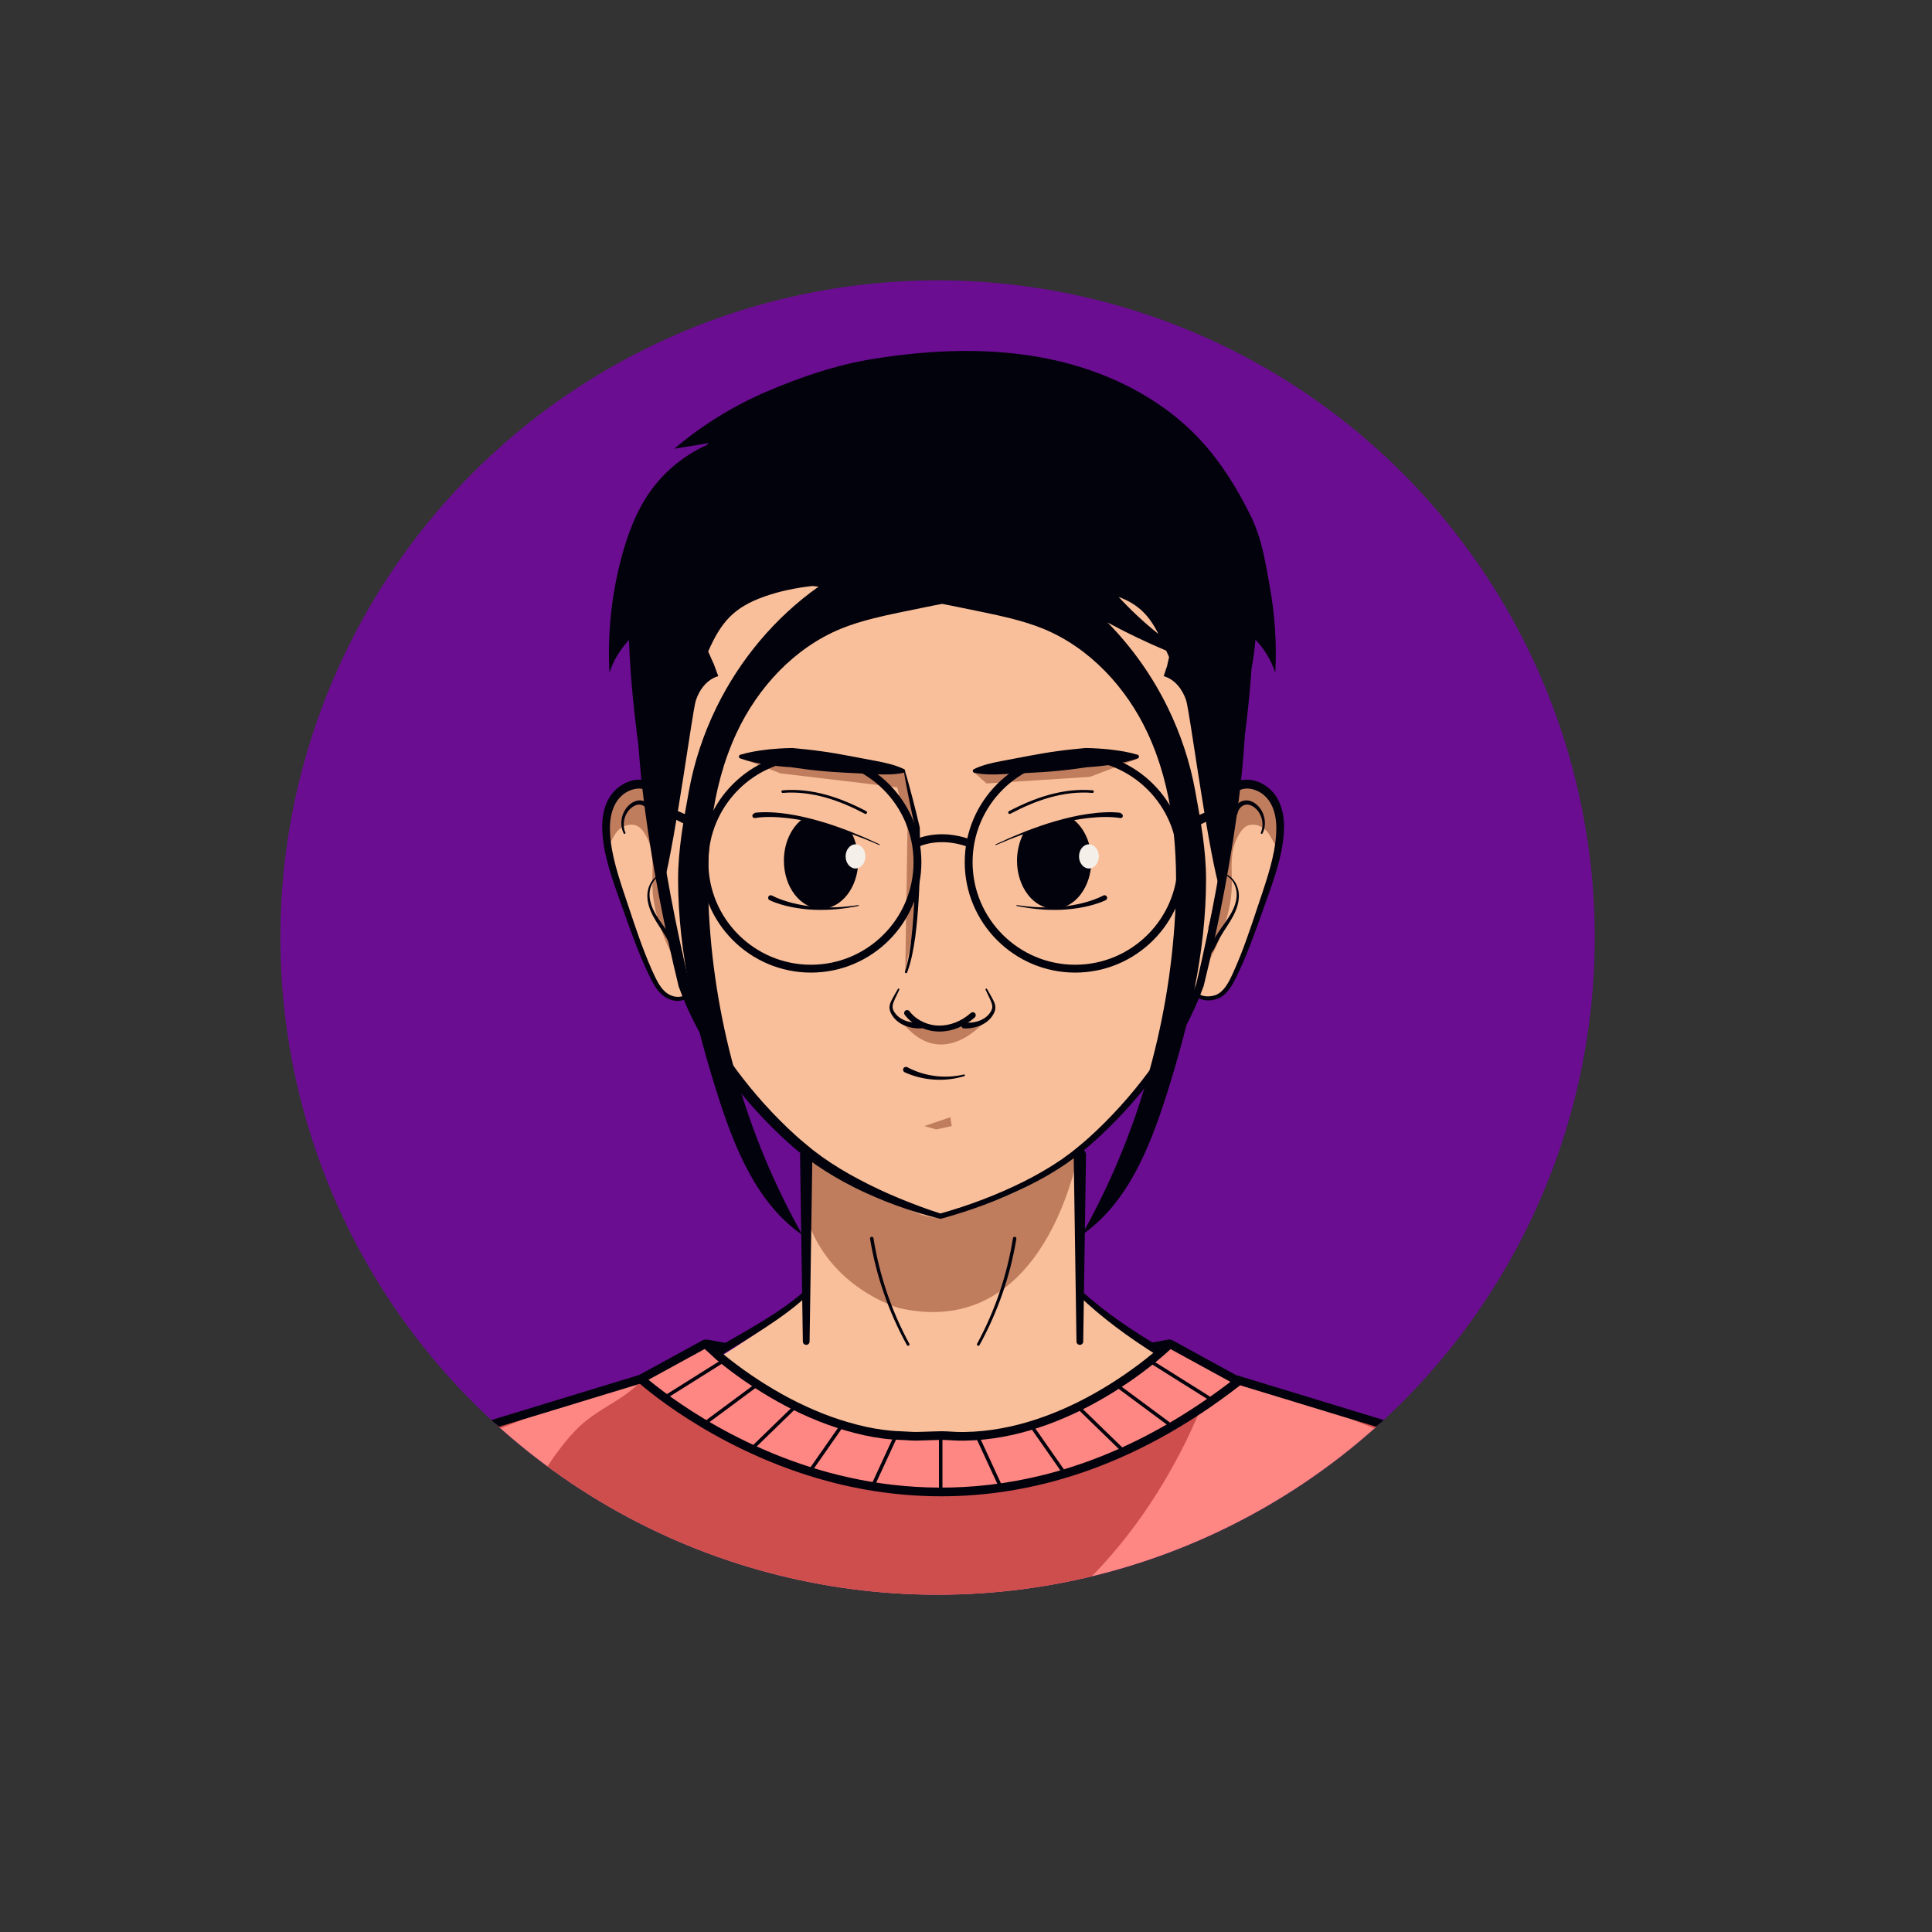 <svg xmlns="http://www.w3.org/2000/svg" xmlns:xlink="http://www.w3.org/1999/xlink" version="1.1" x="0px" y="0px" viewBox="0 0 300 300" style="enable-background:new 0 0 500 500;" xml:space="preserve">
<rect x="0" y="0" width="300" height="300" fill="#333333" stroke="none"/>
<g id="OBJECTS">
	<g>
		<defs>
			<circle id="SVGID_00000088832697433603741650000013676938491014534028_" cx="145.581" cy="145.581" r="102.044"/>
		</defs>
		<use xlink:href="#SVGID_00000088832697433603741650000013676938491014534028_" style="overflow:visible;fill:#6A0D91;"/>
		<clipPath id="SVGID_00000150796069283180172560000009534912603006885014_">
			<use xlink:href="#SVGID_00000088832697433603741650000013676938491014534028_" style="overflow:visible;"/>
		</clipPath>
		<g style="clip-path:url(#SVGID_00000150796069283180172560000009534912603006885014_);">
			<g>
				<g>
					<g>
						<path style="fill:#FE8783;" d="M240.784,248.563l-7.483-15.11c0,0-4.88-7.695-15.202-11.261c0,0-23.085-6.944-26.463-8.07        l-9.947-5.443c-0.478,0.467-0.984,0.907-1.491,1.341c-1.74,1.492-3.573,2.878-5.469,4.166        c-2.743,1.863-5.631,3.521-8.649,4.898c-3.487,1.591-7.159,2.808-10.943,3.449c-1.999,0.339-4.027,0.515-6.055,0.5        c-1.032-0.007-2.066-0.137-3.093-0.119c-1.304,0.022-2.606,0.11-3.91,0.119c-1.323,0.009-2.646-0.062-3.961-0.207        c-3.863-0.426-7.64-1.486-11.23-2.96c-3.176-1.304-6.216-2.932-9.104-4.788c-2.117-1.361-4.158-2.845-6.097-4.451        c-0.144-0.119-2.114-2.003-2.212-1.949c-0.001,0-9.947,5.443-9.947,5.443c-3.378,1.126-26.463,8.07-26.463,8.07        c-10.323,3.566-15.202,11.261-15.202,11.261l-7.483,15.11H240.784z"/>
					</g>
					<g>
						<path style="fill:#CE4E4D;" d="M165.433,248.563c14.347-12.109,20.869-29.578,20.869-29.578        c-47.198,32.108-86.641-4.604-86.641-4.604c-3.316,3.415-7.044,4.322-10.333,7.763c-1.144,1.197-2.242,2.574-3.27,4.021        c-1.347,1.895-2.576,3.911-3.639,5.803c-2.015,3.586-3.387,7.575-3.602,11.703c-0.085,1.628,0.035,3.28,0.348,4.892H165.433z"/>
					</g>
					<g>
						<path style="fill:#CE4E4D;" d="M54.427,239.387c3.342-1.543,6.794-3.168,9.184-5.968c1.098-1.287,1.931-2.778,2.975-4.109        c3.589-4.572,9.293-6.842,14.724-8.916c-5.982,1.602-11.496,2.973-16.936,5.934c-0.617,0.336-1.23,0.692-1.754,1.159        c-0.762,0.68-1.305,1.565-1.836,2.437C58.852,233.095,56.359,236.217,54.427,239.387z"/>
					</g>
					<g>
						<path style="fill:#CE4E4D;" d="M236.727,239.387c-3.342-1.543-6.794-3.168-9.184-5.968c-1.098-1.287-1.93-2.778-2.975-4.109        c-3.589-4.572-9.293-6.842-14.723-8.916c5.982,1.602,11.496,2.973,16.935,5.934c0.617,0.336,1.23,0.692,1.754,1.159        c0.762,0.68,1.305,1.565,1.836,2.437C232.302,233.095,234.795,236.217,236.727,239.387z"/>
					</g>
				</g>
				<g>
					<g>
						<g>
							<g>
								<path style="fill:#F9BF9A;" d="M195.124,121.951c-0.43-0.14-0.874-0.211-1.321-0.211c-0.274,0-0.544,0.027-0.804,0.081          l-0.574,0.119l0.062-0.583c0.529-4.946,0.752-9.066,0.703-12.967c-0.05-2.978-0.254-5.386-0.641-7.575          c-0.444-2.405-1.082-4.939-2.727-7.164c-0.366-0.434-0.692-0.8-1.055-1.187c-0.327-0.359-0.682-0.731-1.088-1.139          c-0.554-0.578-1.139-1.135-1.706-1.673c-0.186-0.176-0.371-0.353-0.556-0.53c-1.778-1.621-3.299-2.916-4.778-4.07          c-1.432-1.143-2.995-2.288-5.074-3.718l-2.633-1.727L170.234,78c-4.192-2.382-7.782-4.128-11.29-5.489          c-1.543-0.668-3.154-1.213-4.712-1.74c-0.404-0.137-0.809-0.273-1.212-0.412c-0.707-0.262-1.446-0.463-2.16-0.658          c-0.283-0.077-0.566-0.154-0.848-0.235l-3.043-0.842c-0.023-0.006-0.052-0.01-0.076-0.01l-0.028,0l-0.783-0.002l-0.024,0          c-0.027,0-0.054,0.004-0.081,0.011l-3.368,0.915l-1.673,0.455l-1.645,0.547l-3.295,1.111l-3.231,1.291          c-4.638,1.961-8.681,4.027-12.353,6.313c-4.003,2.477-7.774,5.235-11.211,8.195c-2.094,1.85-3.645,3.335-5.025,4.813          c-0.069,0.075-0.141,0.153-0.214,0.23c-0.126,0.134-0.251,0.267-0.373,0.408c-0.059,0.067-0.115,0.131-0.172,0.195          c-0.141,0.159-0.274,0.309-0.42,0.489c-0.403,0.546-0.722,1.051-0.964,1.531c-0.506,0.969-0.921,2.057-1.271,3.329          c-0.55,2.04-0.889,4.238-1.067,6.916c-0.142,2.117-0.173,4.392-0.097,6.953c0.089,2.848,0.294,5.783,0.625,8.971          l0.053,0.507l-0.508-0.036c-0.1-0.007-0.201-0.011-0.301-0.011c-0.442,0-0.872,0.067-1.278,0.2          c-0.867,0.273-1.664,0.778-2.309,1.462c-1.116,1.198-1.704,2.881-1.746,5.001c-0.03,1.917,0.34,3.73,0.707,5.251          c0.402,1.62,0.918,3.185,1.57,5.035c0.275,0.766,0.548,1.537,0.821,2.308c0.884,2.497,1.798,5.08,2.834,7.575          c0.363,0.872,0.709,1.661,1.059,2.41l0.123,0.26c0.327,0.689,0.665,1.402,1.103,2.058c0.561,0.837,1.199,1.405,1.895,1.69          c0.397,0.163,0.797,0.246,1.193,0.246l0.051-0.001c0.247-0.005,0.499-0.055,0.749-0.147l0.386-0.143l0.157,0.38          c1.428,3.451,3.365,6.948,5.758,10.394c1.568,2.176,2.943,3.927,4.323,5.505c1.582,1.811,3.212,3.512,4.843,5.056          c1.031,0.975,1.839,1.691,2.618,2.324l0.426,0.347l0.224,0.182l-0.085,0.276c-0.02,0.064-0.029,0.116-0.028,0.165          l0.321,21.446l0.003,0.198l-0.149,0.13c-0.985,0.86-2.075,1.727-3.536,2.81c-1.247,0.921-2.603,1.878-4.147,2.925          c-1.741,1.175-3.495,2.316-5.22,3.396l0.001,0.001l-0.047,0.029c0.074,0.063,0.148,0.126,0.222,0.189l0.22,0.188l0.02,0.017          l0.017,0.019c8.775,9.501,27.83,12.276,28.049,12.299c1.059,0.07,4.903-0.26,5.975-0.26          c14.487,0,25.271-6.495,30.409-10.366l0.114-0.086l0.142,0l0.298-0.001c0.087-0.128,0.178-0.238,0.278-0.336          c0.622-0.607,1.34-1.203,2.262-1.875c0.057-0.042,0.117-0.08,0.179-0.116c-1.536-1.022-3.134-2.139-4.863-3.399          c-1.383-1.015-2.626-1.963-3.799-2.899c-1.345-1.075-2.419-1.989-3.38-2.876l-0.14-0.13l0.003-0.191l0.316-21.113          c-0.002-0.165-0.067-0.302-0.183-0.404l-0.385-0.336l0.399-0.319c0.989-0.792,1.929-1.65,2.636-2.31          c1.643-1.543,3.286-3.243,4.881-5.052c1.466-1.679,2.932-3.535,4.357-5.516c2.432-3.469,4.401-7.012,5.851-10.528          l0.174-0.421l0.409,0.2c0.286,0.14,0.607,0.226,0.953,0.257c0.11,0.011,0.218,0.016,0.326,0.016          c0.304,0,0.626-0.042,0.958-0.125c0.443-0.12,0.834-0.316,1.125-0.566c0.317-0.26,0.614-0.581,0.889-0.961          c0.507-0.703,0.879-1.487,1.239-2.245l0.031-0.066c0.362-0.768,0.714-1.561,1.076-2.422c1.067-2.549,2.002-5.19,2.907-7.745          c0.26-0.736,0.521-1.471,0.784-2.205c0.658-1.863,1.18-3.439,1.592-5.068c0.227-0.897,0.406-1.776,0.531-2.611          c0.15-0.98,0.216-1.853,0.203-2.669c-0.03-2.136-0.61-3.835-1.723-5.052C196.786,122.737,195.985,122.225,195.124,121.951z"/>
							</g>
						</g>
					</g>
					<g>
						<path style="fill:#BF7D5D;" d="M167.522,178.647c0,0-4.872,29.757-27.952,24.458c0,0-10.841-3.027-14.338-14.1        c-0.171-2.176-0.095-4.76-0.267-6.937c-0.045-0.567,0.559-2.136,1.013-2.523c0.521-0.445,1.716,1.267,2.06,1.59        c0.793,0.743,1.649,1.419,2.556,2.018c0.943,0.622,1.942,1.161,2.981,1.605c1.64,0.701,3.372,1.168,5.021,1.849        c2.561,1.059,5.423,3.102,8.331,2.253c1.072-0.313,2.144-0.628,3.21-0.96c2.131-0.661,4.247-1.38,6.308-2.239        C160.566,183.944,164.177,181.564,167.522,178.647z"/>
					</g>
					<g>
						<polygon style="fill:#BF7D5D;" points="114.907,117.673 121.205,120.092 139.316,122.25 140.912,128.725 140.568,150.872         142.257,141.926 142.413,128.256 140.411,119.663 135.302,118.924 119.891,116.808       "/>
					</g>
					<g>
						<polygon style="fill:#BF7D5D;" points="151.177,119.878 153.195,121.661 169.246,120.63 176.655,117.814 171.728,117.204         153.245,118.824       "/>
					</g>
					<g>
						<path style="fill:#BF7D5D;" d="M196.404,128.763c-0.783-0.65-1.939-0.961-2.835-0.479c-0.482,0.259-0.831,0.708-1.116,1.175        c-0.422,0.689-0.736,1.445-0.927,2.23c-0.475,1.945-0.19,3.983-0.251,5.984c-0.154,5.052-2.499,9.749-4.89,14.202        c2.136-7.706,3.551-15.611,4.218-23.58c0.16-1.908,0.29-3.872,1.111-5.601c0.091-0.192,0.197-0.388,0.373-0.509        c0.195-0.133,0.443-0.153,0.679-0.168c0.54-0.034,1.084-0.068,1.619,0.016c1.817,0.286,3.186,1.92,3.718,3.681        c0.532,1.761,0.389,3.645,0.242,5.48c-0.008,0.104-0.036,0.186-0.109,0.259C197.611,130.779,197.285,129.494,196.404,128.763z        "/>
					</g>
					<g>
						<path style="fill:#BF7D5D;" d="M96.174,128.763c0.783-0.65,1.939-0.961,2.835-0.479c0.482,0.259,0.831,0.708,1.116,1.175        c0.422,0.689,0.736,1.445,0.927,2.23c0.475,1.945,0.19,3.983,0.251,5.984c0.154,5.052,2.499,9.749,4.89,14.202        c-2.136-7.706-3.551-15.611-4.218-23.58c-0.16-1.908-0.29-3.872-1.111-5.601c-0.091-0.192-0.197-0.388-0.373-0.509        c-0.195-0.133-0.443-0.153-0.679-0.168c-0.54-0.034-1.085-0.068-1.619,0.016c-1.817,0.286-3.186,1.92-3.718,3.681        c-0.532,1.761-0.389,3.645-0.242,5.48c0.008,0.104,0.036,0.186,0.11,0.259C94.967,130.779,95.294,129.494,96.174,128.763z"/>
					</g>
					<g>
						<polygon style="fill:#BF7D5D;" points="143.522,174.857 147.566,173.484 147.789,174.857 145.377,175.377       "/>
					</g>
					<g>
						<path style="fill:#BF7D5D;" d="M152.684,158.841c0,0-6.434,7.535-12.516,0l2.401,0.586l2.828,0.373l2.997-0.107l1.268-0.373        l1.908-0.133L152.684,158.841z"/>
					</g>
				</g>
			</g>
			<g>
				<g>
					<g>
						<path style="fill:#02020C;" d="M188.708,94.134c-2.656-3.03-5.794-5.829-9.031-8.361c-3.262-2.529-6.678-4.875-10.282-6.895        c-3.599-2.021-7.299-3.882-11.157-5.357c-1.9-0.813-3.874-1.423-5.829-2.086c-0.97-0.355-1.978-0.587-2.971-0.866        l-2.987-0.811l0.217,0.026l-0.783,0.002l0.217-0.026c-8.834,2.229-17.347,5.736-25.115,10.503        c-3.874,2.394-7.572,5.076-11.022,8.043c-1.704,1.503-3.375,3.052-4.918,4.701c-0.38,0.402-0.782,0.846-1.102,1.23        c-0.264,0.446-0.592,0.831-0.816,1.318c-0.485,0.943-0.869,1.966-1.154,3.031c-1.147,4.28-1.227,8.901-1.129,13.437        c0.138,4.558,0.582,9.12,1.163,13.665c1.184,9.085,2.924,18.133,5.052,27.042l-0.022-0.075        c1.522,4.288,3.729,8.33,6.324,12.101c2.637,3.745,5.645,7.245,8.963,10.412c0.831,0.792,1.67,1.562,2.555,2.287l1.32,1.093        l1.364,1.024c1.851,1.327,3.816,2.508,5.845,3.575c2.026,1.073,4.108,2.056,6.239,2.928c2.128,0.878,4.287,1.705,6.488,2.385        l0.003,0.001h-0.213c4.478-1.258,8.858-2.907,13.015-4.977c2.075-1.041,4.091-2.197,5.995-3.511l1.397-1.025        c0.461-0.348,0.897-0.731,1.347-1.095c0.903-0.733,1.753-1.51,2.599-2.308c3.366-3.201,6.414-6.74,9.083-10.534        c2.635-3.813,4.866-7.915,6.406-12.267l-0.015,0.051c1.173-4.876,2.195-9.809,3.096-14.751        c0.899-4.944,1.668-9.913,2.234-14.899c0.558-4.984,0.928-9.995,0.835-14.982c-0.064-2.489-0.24-4.976-0.683-7.393        C190.791,98.378,190.062,95.971,188.708,94.134z M189.961,93.136c1.636,2.258,2.332,4.83,2.801,7.358        c0.447,2.543,0.608,5.098,0.656,7.643c0.061,5.092-0.351,10.149-0.947,15.171c-0.605,5.022-1.412,10.012-2.349,14.973        c-0.94,4.963-1.996,9.894-3.213,14.806l-0.015,0.052c-1.616,4.467-3.926,8.64-6.634,12.502        c-2.743,3.842-5.855,7.406-9.294,10.632c-0.861,0.802-1.745,1.598-2.664,2.334c-0.462,0.368-0.909,0.755-1.384,1.108        l-1.44,1.041c-1.958,1.332-4.019,2.494-6.133,3.536c-4.235,2.073-8.665,3.705-13.204,4.947        c-0.069,0.019-0.138,0.019-0.202,0.003l-0.011-0.003l-0.003-0.001c-4.544-1.119-8.959-2.728-13.175-4.807        c-2.098-1.057-4.142-2.238-6.088-3.583l-1.438-1.042l-1.371-1.117c-0.914-0.742-1.79-1.54-2.642-2.345        c-3.412-3.231-6.498-6.791-9.223-10.627c-2.681-3.862-4.982-8.025-6.586-12.489l-0.023-0.075        c-2.187-8.994-3.967-18.052-5.202-27.227c-0.612-4.585-1.054-9.202-1.202-13.85c-0.097-4.64-0.047-9.349,1.186-13.995        c0.31-1.157,0.733-2.304,1.301-3.408c0.26-0.559,0.67-1.076,1.005-1.61c0.416-0.501,0.791-0.908,1.199-1.345        c1.603-1.715,3.312-3.301,5.059-4.844c3.531-3.042,7.307-5.785,11.264-8.234c3.953-2.461,8.136-4.535,12.42-6.347l3.242-1.295        l3.308-1.115l1.656-0.551l1.684-0.458l3.368-0.915c0.064-0.018,0.129-0.026,0.193-0.026l0.025,0l0.783,0.002l0.028,0        c0.064,0,0.13,0.01,0.189,0.026l3.047,0.843c1.013,0.29,2.04,0.533,3.029,0.899c1.992,0.686,4.004,1.32,5.939,2.158        c3.93,1.525,7.696,3.441,11.355,5.52c3.664,2.079,7.135,4.486,10.45,7.082C184.016,87.092,187.132,89.875,189.961,93.136z"/>
					</g>
				</g>
				<g>
					<g>
						<path style="fill:#02020C;" d="M100.358,122.677c-1.283-0.572-2.983-0.016-4.043,1.094c-1.075,1.093-1.545,2.767-1.6,4.415        c-0.077,3.371,0.956,6.773,2.043,10.076c1.123,3.327,2.178,6.679,3.455,9.929c0.656,1.604,1.298,3.279,2.166,4.717        c0.452,0.702,1.025,1.321,1.759,1.637c0.724,0.323,1.598,0.363,2.236-0.053l0.329,0.498c-0.854,0.574-1.951,0.518-2.819,0.151        c-0.902-0.369-1.583-1.094-2.089-1.848c-0.512-0.766-0.879-1.579-1.259-2.374c-0.373-0.802-0.727-1.612-1.066-2.427        c-1.356-3.265-2.475-6.599-3.663-9.905c-1.154-3.318-2.305-6.742-2.301-10.437c0.036-1.824,0.482-3.803,1.862-5.286        c0.676-0.717,1.524-1.271,2.487-1.575c0.954-0.312,2.064-0.315,3.053,0.087L100.358,122.677z"/>
					</g>
					<g>
						<path style="fill:#02020C;" d="M96.845,129.404c-0.682-1.373-0.393-3.159,0.725-4.286c0.535-0.542,1.366-1.007,2.264-0.775        c0.857,0.231,1.486,0.95,1.69,1.802c0.052,0.218-0.082,0.438-0.3,0.49c-0.218,0.052-0.438-0.082-0.49-0.3        c-0.002-0.01-0.005-0.022-0.006-0.031c-0.091-0.566-0.525-1.13-1.079-1.305c-0.543-0.194-1.21,0.075-1.701,0.52        c-1.002,0.883-1.393,2.479-0.843,3.766c0.032,0.072-0.001,0.156-0.073,0.188C96.961,129.501,96.879,129.47,96.845,129.404z"/>
					</g>
					<g>
						<path style="fill:#02020C;" d="M102.545,135.926c-1.067,0.512-1.64,1.712-1.684,2.849c-0.036,1.163,0.416,2.288,1.011,3.294        c0.6,1.014,1.361,1.942,2.027,2.972c0.696,1.021,1.077,2.255,1.925,2.829c0.186,0.126,0.234,0.378,0.109,0.564        c-0.126,0.186-0.378,0.235-0.564,0.109c-0.006-0.004-0.015-0.011-0.021-0.015c-0.564-0.429-0.912-1.013-1.19-1.56        c-0.278-0.558-0.511-1.08-0.815-1.586c-0.594-1.017-1.321-1.989-1.9-3.073c-0.573-1.074-1.008-2.295-0.913-3.555        c0.103-1.23,0.777-2.485,1.945-2.985c0.043-0.018,0.093,0.002,0.112,0.045C102.605,135.857,102.586,135.906,102.545,135.926z"/>
					</g>
				</g>
				<g>
					<g>
						<path style="fill:#02020C;" d="M191.984,121.378c0.996-0.406,2.113-0.397,3.073-0.082c0.967,0.311,1.819,0.871,2.495,1.599        c1.381,1.502,1.809,3.497,1.836,5.333c-0.015,3.717-1.188,7.16-2.351,10.499c-1.195,3.328-2.325,6.687-3.699,9.971        c-0.344,0.82-0.704,1.634-1.084,2.439c-0.38,0.8-0.765,1.622-1.31,2.378c-0.272,0.376-0.588,0.732-0.956,1.035        c-0.374,0.321-0.841,0.532-1.3,0.656c-0.921,0.225-1.945,0.212-2.815-0.338l0.329-0.498c0.646,0.404,1.546,0.426,2.316,0.214        c0.788-0.198,1.373-0.778,1.861-1.472c0.479-0.69,0.837-1.485,1.199-2.288c0.359-0.801,0.699-1.612,1.024-2.429        c1.296-3.27,2.358-6.643,3.489-9.994c1.098-3.327,2.152-6.747,2.092-10.145c-0.047-1.662-0.503-3.353-1.581-4.462        c-1.06-1.125-2.772-1.694-4.065-1.118L191.984,121.378z"/>
					</g>
					<g>
						<path style="fill:#02020C;" d="M195.79,129.283c0.55-1.286,0.159-2.883-0.843-3.766c-0.491-0.445-1.158-0.713-1.701-0.52        c-0.554,0.176-0.989,0.739-1.079,1.305c-0.035,0.222-0.243,0.373-0.465,0.338c-0.222-0.035-0.373-0.243-0.338-0.465        c0.002-0.01,0.004-0.022,0.006-0.031c0.204-0.852,0.833-1.571,1.69-1.802c0.898-0.232,1.729,0.233,2.264,0.775        c1.117,1.127,1.406,2.913,0.725,4.286c-0.035,0.07-0.121,0.099-0.191,0.064C195.789,129.434,195.761,129.352,195.79,129.283z"/>
					</g>
					<g>
						<path style="fill:#02020C;" d="M190.418,135.77c1.168,0.5,1.842,1.755,1.945,2.985c0.095,1.259-0.34,2.48-0.913,3.555        c-0.579,1.084-1.307,2.056-1.9,3.073c-0.304,0.506-0.537,1.028-0.815,1.586c-0.278,0.547-0.626,1.132-1.19,1.56        c-0.178,0.137-0.433,0.105-0.57-0.073c-0.137-0.178-0.105-0.433,0.073-0.57c0.006-0.004,0.015-0.011,0.021-0.015        c0.848-0.574,1.23-1.808,1.925-2.829c0.666-1.03,1.427-1.958,2.027-2.972c0.596-1.006,1.047-2.131,1.011-3.294        c-0.044-1.137-0.617-2.337-1.684-2.849c-0.043-0.02-0.061-0.071-0.041-0.114C190.327,135.771,190.376,135.753,190.418,135.77z        "/>
					</g>
				</g>
				<g>
					<path style="fill:#02020C;" d="M145.884,160.181c-0.015,0-0.03,0-0.044,0c-2.111-0.014-4.162-1.009-5.353-2.598       c-0.154-0.205-0.113-0.495,0.093-0.649c0.205-0.155,0.495-0.112,0.649,0.093c1.021,1.361,2.79,2.214,4.617,2.227       c1.69,0.017,3.512-0.704,4.894-1.96c0.189-0.172,0.483-0.159,0.656,0.031c0.173,0.19,0.159,0.483-0.031,0.656       C149.824,159.38,147.829,160.181,145.884,160.181z"/>
				</g>
				<g>
					<path style="fill:#02020C;" d="M139.637,153.691c-0.303,0.673-0.664,1.341-0.916,2.011c-0.117,0.333-0.165,0.662-0.077,0.959       c0.083,0.303,0.282,0.596,0.501,0.854c0.904,1.039,2.412,1.401,3.754,1.252l0.006,0l-0.428,0.486l-0.009-0.186       c-0.013-0.256,0.184-0.474,0.44-0.487c0.256-0.013,0.474,0.184,0.487,0.44l0.009,0.186l0.001,0.027       c0.012,0.241-0.173,0.446-0.415,0.458l-0.015,0.001h-0.007c-0.808,0.029-1.613-0.099-2.361-0.39       c-0.746-0.288-1.439-0.766-1.923-1.42c-0.235-0.327-0.445-0.679-0.532-1.107c-0.091-0.435,0.021-0.872,0.178-1.225       c0.328-0.702,0.729-1.32,1.089-1.981c0.033-0.06,0.109-0.083,0.169-0.05c0.057,0.031,0.081,0.101,0.054,0.16L139.637,153.691z"/>
				</g>
				<g>
					<path style="fill:#02020C;" d="M140.473,119.552c0.453,1.473,0.851,2.959,1.24,4.446c0.395,1.486,0.75,2.982,1.105,4.477       c0.005,0.023,0.008,0.048,0.009,0.071c0.038,1.886,0.037,3.764,0.011,5.647c-0.033,1.881-0.073,3.763-0.197,5.642       c-0.117,1.879-0.27,3.758-0.518,5.63c-0.273,1.865-0.587,3.74-1.258,5.533c-0.035,0.094-0.14,0.142-0.235,0.107       c-0.092-0.035-0.14-0.135-0.109-0.228l0.002-0.006c0.585-1.754,0.83-3.622,1.031-5.475c0.208-1.857,0.332-3.725,0.414-5.596       c0.165-3.74,0.228-7.494,0.153-11.236l0.009,0.071c-0.337-1.5-0.674-2.999-0.971-4.508c-0.303-1.507-0.597-3.017-0.836-4.539       c-0.007-0.042,0.022-0.082,0.064-0.088C140.425,119.493,140.462,119.516,140.473,119.552z"/>
				</g>
				<g>
					<path style="fill:#02020C;" d="M153.261,153.57c0.36,0.661,0.761,1.279,1.089,1.981c0.157,0.353,0.269,0.79,0.178,1.225       c-0.086,0.428-0.297,0.78-0.532,1.107c-0.483,0.654-1.177,1.132-1.923,1.42c-0.748,0.291-1.553,0.42-2.361,0.39h-0.007       c-0.241-0.004-0.434-0.202-0.43-0.444l0-0.013l0.001-0.029l0.009-0.186c0.013-0.256,0.231-0.453,0.487-0.44       c0.256,0.013,0.453,0.231,0.44,0.487l-0.009,0.186l-0.428-0.486l0.006,0c1.342,0.15,2.85-0.213,3.754-1.252       c0.219-0.258,0.419-0.55,0.501-0.854c0.088-0.297,0.04-0.625-0.077-0.959c-0.253-0.67-0.613-1.339-0.916-2.011l-0.005-0.011       c-0.028-0.063,0-0.137,0.062-0.165C153.16,153.489,153.23,153.513,153.261,153.57z"/>
				</g>
				<g>
					<path style="fill:#02020C;" d="M135.636,192.277c0.907,5.719,2.796,11.285,5.563,16.379c0.056,0.104,0.018,0.234-0.086,0.29       c-0.103,0.056-0.233,0.018-0.289-0.085c-2.824-5.119-4.769-10.724-5.723-16.498c-0.024-0.148,0.076-0.287,0.223-0.312       c0.148-0.024,0.287,0.076,0.312,0.223L135.636,192.277z"/>
				</g>
				<g>
					<g>
						<path style="fill:#02020C;" d="M168.635,179.336l-0.433,28.979c-0.004,0.289-0.242,0.52-0.531,0.515        c-0.283-0.004-0.511-0.234-0.515-0.515l-0.433-28.979c-0.008-0.528,0.414-0.963,0.942-0.971        c0.528-0.008,0.963,0.414,0.971,0.942C168.635,179.315,168.635,179.328,168.635,179.336z"/>
					</g>
					<g>
						<path style="fill:#02020C;" d="M179.78,210.513c-4.423-2.77-8.678-5.852-12.442-9.493c-0.163-0.158-0.167-0.417-0.01-0.58        c0.154-0.16,0.409-0.165,0.572-0.017c3.82,3.454,8.118,6.353,12.572,8.937c0.322,0.185,0.433,0.596,0.247,0.919        c-0.185,0.322-0.596,0.433-0.919,0.247C179.796,210.523,179.786,210.517,179.78,210.513z"/>
					</g>
				</g>
				<g>
					<g>
						<path style="fill:#02020C;" d="M126.146,179.336l-0.433,28.979c-0.004,0.289-0.242,0.52-0.531,0.515        c-0.284-0.004-0.511-0.234-0.516-0.515l-0.433-28.979c-0.008-0.528,0.414-0.963,0.942-0.971        c0.528-0.008,0.963,0.414,0.971,0.942C126.146,179.315,126.146,179.328,126.146,179.336z"/>
					</g>
					<g>
						<path style="fill:#02020C;" d="M110.871,209.526c2.45-1.416,4.909-2.775,7.302-4.239c2.384-1.467,4.733-3.01,6.794-4.865        l0.004-0.004c0.169-0.152,0.428-0.138,0.58,0.031c0.149,0.165,0.138,0.418-0.021,0.571c-2.075,1.986-4.413,3.623-6.777,5.182        c-2.37,1.553-4.802,2.997-7.189,4.477c-0.315,0.197-0.73,0.1-0.927-0.215c-0.197-0.315-0.1-0.73,0.215-0.927        C110.856,209.535,110.865,209.529,110.871,209.526z"/>
					</g>
				</g>
				<g>
					<path style="fill:#02020C;" d="M157.821,192.364c-0.954,5.774-2.9,11.379-5.723,16.498c-0.057,0.103-0.187,0.141-0.29,0.084       c-0.103-0.057-0.14-0.186-0.085-0.289c2.767-5.094,4.656-10.66,5.563-16.379c0.023-0.148,0.162-0.249,0.31-0.225       c0.148,0.023,0.249,0.162,0.225,0.31L157.821,192.364z"/>
				</g>
				<g>
					<path style="fill:#02020C;" d="M176.661,117.774c-1.329,0.459-2.662,0.733-3.996,0.943c-0.667,0.122-1.335,0.177-2.002,0.265       c-0.668,0.073-1.336,0.12-2.004,0.161l0.146-0.01c-1.443,0.208-2.887,0.407-4.338,0.546c-1.449,0.156-2.907,0.239-4.365,0.317       l-4.377,0.217c-1.459,0.073-2.923,0.102-4.428-0.212c-0.165-0.034-0.271-0.196-0.237-0.361c0.02-0.097,0.085-0.174,0.168-0.214       c1.389-0.658,2.819-0.974,4.255-1.245l4.306-0.816c1.436-0.266,2.872-0.527,4.318-0.716c1.443-0.206,2.893-0.351,4.345-0.488       l0.084-0.008l0.063-0.002c0.669,0.014,1.339,0.034,2.009,0.08c0.67,0.061,1.34,0.088,2.011,0.184       c1.341,0.156,2.684,0.376,4.031,0.781c0.161,0.048,0.252,0.218,0.204,0.379C176.824,117.671,176.749,117.743,176.661,117.774z"/>
				</g>
				<g>
					<path style="fill:#02020C;" d="M114.952,117.196c1.347-0.404,2.689-0.625,4.031-0.781c0.671-0.096,1.341-0.123,2.011-0.184       c0.67-0.046,1.34-0.066,2.009-0.08l0.063,0.002l0.084,0.008c1.451,0.137,2.902,0.282,4.345,0.488       c1.445,0.189,2.882,0.45,4.317,0.716l4.306,0.816c1.435,0.271,2.865,0.588,4.255,1.245c0.152,0.072,0.217,0.254,0.145,0.407       c-0.042,0.089-0.124,0.149-0.214,0.168c-1.505,0.313-2.969,0.285-4.428,0.212l-4.377-0.217       c-1.458-0.078-2.916-0.162-4.365-0.317c-1.451-0.139-2.895-0.338-4.338-0.546l0.146,0.01c-0.668-0.041-1.337-0.088-2.004-0.161       c-0.667-0.088-1.336-0.142-2.002-0.265c-1.334-0.21-2.667-0.484-3.996-0.943c-0.159-0.055-0.243-0.228-0.188-0.386       C114.785,117.293,114.862,117.224,114.952,117.196z"/>
				</g>
				<g>
					<path style="fill:#02020C;" d="M51.129,248.563l7.313-14.767c2.14-3.059,5.067-5.708,8.253-7.773       c1.614-1.025,3.327-1.897,5.089-2.623l1.33-0.508c0.45-0.162,0.93-0.29,1.393-0.437l2.804-0.855l22.428-6.84       c0.032-0.01,0.066-0.024,0.097-0.041l0.013-0.007l5-2.736l2.5-1.368l1.25-0.684l0.625-0.342l0.199-0.109       c0.073,0.062,0.149,0.128,0.211,0.183l0.519,0.47l1.055,0.977c0.77,0.642,1.502,1.217,2.275,1.801       c1.534,1.155,3.119,2.241,4.75,3.254c3.26,2.028,6.714,3.766,10.339,5.079c3.624,1.285,7.423,2.241,11.304,2.355       c0.962,0.025,1.947,0.157,2.891,0.093l2.853-0.087c0.932-0.047,1.82,0.045,2.807,0.09c0.992,0.039,1.946,0.013,2.918-0.043       c3.871-0.231,7.675-1.114,11.295-2.428c3.623-1.318,7.074-3.059,10.334-5.088c3.115-1.957,6.064-4.128,8.802-6.635l9.534,5.217       l0.016,0.009c0.03,0.016,0.061,0.029,0.095,0.039l22.429,6.84l2.803,0.855c0.464,0.147,0.943,0.275,1.393,0.437l1.33,0.508       c1.762,0.727,3.475,1.598,5.089,2.623c1.606,1.038,3.124,2.216,4.523,3.519c0.695,0.656,1.37,1.335,1.998,2.053       c0.62,0.693,1.261,1.502,1.725,2.188l7.319,14.781h1.501l-7.647-15.44c-0.623-0.937-1.214-1.651-1.889-2.419       c-0.659-0.753-1.363-1.461-2.088-2.145c-1.46-1.359-3.041-2.586-4.716-3.669c-1.685-1.071-3.466-1.978-5.315-2.739       l-1.408-0.536c-0.469-0.168-0.935-0.292-1.402-0.44l-2.802-0.855l-22.368-6.821l-9.887-5.41       c-0.247-0.135-0.564-0.104-0.782,0.099l-0.011,0.011c-2.714,2.535-5.776,4.798-8.953,6.79       c-3.19,1.986-6.561,3.686-10.082,4.966c-3.518,1.277-7.195,2.127-10.916,2.349c-0.924,0.054-1.873,0.078-2.779,0.042       c-0.91-0.04-1.918-0.14-2.887-0.091l-2.844,0.087c-0.477,0.028-0.945,0.018-1.408-0.018l-1.395-0.073       c-3.727-0.105-7.402-1.028-10.923-2.277c-3.522-1.276-6.895-2.971-10.086-4.956c-1.597-0.992-3.15-2.056-4.651-3.186       c-0.743-0.56-1.505-1.161-2.194-1.735l-1.035-0.96l-0.538-0.486c-0.207-0.174-0.314-0.296-0.657-0.529       c-0.027-0.015,0.009,0.001-0.071-0.039c-0.104-0.049-0.25-0.081-0.388-0.066c-0.357,0.078-0.248,0.087-0.283,0.087       l-0.078,0.043l-0.156,0.086l-0.313,0.171l-0.625,0.342l-1.25,0.684l-2.5,1.368l-4.94,2.703l-22.368,6.821l-2.802,0.855       c-0.467,0.148-0.933,0.272-1.402,0.44l-1.408,0.536c-1.849,0.761-3.629,1.669-5.314,2.739       c-3.347,2.186-6.337,4.855-8.676,8.202l-0.025,0.043l-0.009,0.019l-7.631,15.409H51.129z M109.763,209.287l0.01-0.005       C109.767,209.273,109.808,209.268,109.763,209.287z"/>
				</g>
				<g>
					<path style="fill:#02020C;" d="M146.146,232.344c-7.253,0-13.744-1.188-19.203-2.79c-16.878-4.952-27.763-14.838-27.87-14.938       c-0.274-0.251-0.291-0.677-0.04-0.95c0.25-0.275,0.677-0.292,0.95-0.041c0.106,0.097,10.798,9.798,27.392,14.653       c15.278,4.473,38.85,5.628,64.393-14.25c0.293-0.227,0.716-0.175,0.943,0.118c0.228,0.293,0.175,0.715-0.118,0.944       C175.687,228.246,159.609,232.344,146.146,232.344z"/>
				</g>
				<g>
					<path style="fill:#02020C;" d="M220.251,248.563c-1.368-5.801-1.108-12.015-0.557-17.976c0.251-2.726,0.589-5.351,1.934-7.51       c0.079-0.127,0.04-0.295-0.087-0.374c-0.128-0.08-0.294-0.039-0.373,0.086c-1.408,2.261-1.756,4.955-2.014,7.747       c-0.551,5.967-0.811,12.189,0.541,18.026H220.251z"/>
				</g>
				<g>
					<path style="fill:#02020C;" d="M72.908,230.587c0.551,5.962,0.811,12.176-0.557,17.976h0.556       c1.352-5.836,1.092-12.058,0.541-18.026c-0.257-2.792-0.605-5.487-2.014-7.747c-0.079-0.125-0.246-0.166-0.374-0.086       c-0.127,0.079-0.166,0.247-0.087,0.374C72.32,225.236,72.657,227.861,72.908,230.587z"/>
				</g>
				<g>
					<g>
						<g>
							<path style="fill:#02020C;" d="M103.188,217.301c-0.09,0-0.179-0.045-0.23-0.127c-0.08-0.126-0.041-0.294,0.085-0.374         l8.821-5.537c0.127-0.08,0.294-0.042,0.374,0.086c0.08,0.126,0.041,0.294-0.085,0.374l-8.821,5.537         C103.287,217.288,103.237,217.301,103.188,217.301z"/>
						</g>
						<g>
							<path style="fill:#02020C;" d="M109.381,221.336c-0.083,0-0.165-0.038-0.218-0.109c-0.089-0.121-0.063-0.29,0.057-0.379         l7.977-5.913c0.121-0.09,0.29-0.064,0.379,0.057c0.089,0.121,0.064,0.29-0.057,0.38l-7.977,5.912         C109.494,221.32,109.437,221.336,109.381,221.336z"/>
						</g>
						<g>
							<path style="fill:#02020C;" d="M116.794,225.184c-0.071,0-0.142-0.027-0.194-0.082c-0.104-0.108-0.102-0.279,0.006-0.384         l6.663-6.475c0.106-0.104,0.279-0.102,0.383,0.006s0.102,0.279-0.006,0.384l-6.663,6.475         C116.931,225.159,116.863,225.184,116.794,225.184z"/>
						</g>
						<g>
							<path style="fill:#02020C;" d="M125.803,228.656c-0.053,0-0.108-0.016-0.155-0.048c-0.122-0.086-0.153-0.255-0.067-0.378         l4.786-6.85c0.086-0.123,0.254-0.152,0.378-0.068c0.123,0.086,0.153,0.255,0.067,0.378l-4.786,6.85         C125.972,228.616,125.888,228.656,125.803,228.656z"/>
						</g>
						<g>
							<path style="fill:#02020C;" d="M135.563,230.908c-0.038,0-0.077-0.007-0.114-0.025c-0.136-0.062-0.195-0.224-0.133-0.359         l3.378-7.319c0.063-0.136,0.225-0.197,0.36-0.133c0.136,0.062,0.195,0.224,0.133,0.359l-3.378,7.319         C135.763,230.849,135.665,230.908,135.563,230.908z"/>
						</g>
					</g>
					<g>
						<g>
							<path style="fill:#02020C;" d="M187.644,217.301c-0.049,0-0.099-0.013-0.144-0.041l-8.821-5.537         c-0.127-0.08-0.165-0.248-0.085-0.374c0.08-0.127,0.246-0.164,0.374-0.086l8.821,5.537c0.127,0.08,0.165,0.248,0.085,0.374         C187.823,217.256,187.734,217.301,187.644,217.301z"/>
						</g>
						<g>
							<path style="fill:#02020C;" d="M181.451,221.336c-0.056,0-0.113-0.017-0.162-0.053l-7.977-5.912         c-0.12-0.089-0.146-0.259-0.057-0.38c0.089-0.121,0.259-0.147,0.379-0.057l7.977,5.913c0.12,0.089,0.146,0.259,0.057,0.379         C181.616,221.298,181.533,221.336,181.451,221.336z"/>
						</g>
						<g>
							<path style="fill:#02020C;" d="M174.037,225.184c-0.068,0-0.136-0.025-0.189-0.076l-6.663-6.475         c-0.108-0.105-0.11-0.276-0.006-0.384c0.103-0.108,0.276-0.109,0.383-0.006l6.663,6.475c0.108,0.105,0.11,0.276,0.006,0.384         C174.179,225.157,174.108,225.184,174.037,225.184z"/>
						</g>
						<g>
							<path style="fill:#02020C;" d="M165.029,228.656c-0.086,0-0.17-0.04-0.223-0.116l-4.786-6.85         c-0.086-0.122-0.056-0.291,0.067-0.378c0.123-0.085,0.292-0.056,0.378,0.068l4.786,6.85c0.086,0.122,0.056,0.291-0.067,0.378         C165.137,228.64,165.082,228.656,165.029,228.656z"/>
						</g>
						<g>
							<path style="fill:#02020C;" d="M155.269,230.908c-0.102,0-0.2-0.058-0.246-0.158l-3.378-7.319         c-0.063-0.135-0.003-0.297,0.133-0.359c0.136-0.063,0.297-0.004,0.36,0.133l3.378,7.319c0.063,0.135,0.003,0.297-0.133,0.359         C155.346,230.9,155.307,230.908,155.269,230.908z"/>
						</g>
					</g>
					<g>
						<path style="fill:#02020C;" d="M146.073,232.221c-0.15,0-0.271-0.121-0.271-0.271v-9.036c0-0.149,0.121-0.271,0.271-0.271        c0.15,0,0.271,0.122,0.271,0.271v9.036C146.344,232.1,146.223,232.221,146.073,232.221z"/>
					</g>
				</g>
				<g>
					<polygon style="fill:#02020C;" points="178.533,208.53 181.605,207.974 180.2,209.543      "/>
				</g>
				<g>
					<polygon style="fill:#02020C;" points="112.681,208.53 109.609,207.974 111.014,209.543      "/>
				</g>
				<g>
					<g>
						<path style="fill:#02020C;" d="M162.369,128.258c1.218-0.419,2.723-1.075,4.029-1.21c1.824,1.255,3.067,3.735,3.067,6.594        c0,4.124-2.584,7.466-5.772,7.466c-3.188,0-5.772-3.343-5.772-7.466c0-1.508,0.386-3.016,0.981-4.19        C160.068,129.016,161.189,128.663,162.369,128.258z"/>
					</g>
					<g>
						<path style="fill:#02020C;" d="M173.966,127.027l-0.66-0.086l-0.607-0.052c-0.408-0.02-0.818-0.032-1.229-0.024        c-0.823,0.005-1.648,0.069-2.472,0.157c-1.648,0.18-3.283,0.507-4.898,0.912c-1.621,0.39-3.209,0.908-4.791,1.446        l-2.348,0.878l-2.317,0.964c-0.03,0.013-0.065,0-0.078-0.029c-0.013-0.029,0.001-0.064,0.029-0.078l2.287-1.046l2.325-0.962        c1.569-0.594,3.15-1.171,4.772-1.622c1.617-0.466,3.262-0.854,4.937-1.096c0.838-0.118,1.681-0.213,2.533-0.248        c0.425-0.022,0.853-0.025,1.282-0.019l0.646,0.032l0.325,0.028c0.098,0.013,0.252,0.026,0.262,0.034l0.251,0.183        c0.156,0.114,0.191,0.332,0.077,0.488C174.216,126.993,174.089,127.043,173.966,127.027z"/>
					</g>
					<g>
						<path style="fill:#02020C;" d="M171.682,139.783c-1.122,0.523-2.241,0.822-3.396,1.064c-1.15,0.233-2.314,0.362-3.479,0.423        c-1.165,0.038-2.33,0.025-3.487-0.087c-1.158-0.095-2.302-0.286-3.438-0.506c-0.037-0.007-0.061-0.043-0.054-0.08        c0.007-0.036,0.043-0.059,0.079-0.054c1.141,0.163,2.284,0.297,3.433,0.335c1.147,0.054,2.295,0.011,3.434-0.082        c1.138-0.115,2.266-0.297,3.368-0.576c1.09-0.28,2.2-0.648,3.15-1.149l0.028-0.015c0.198-0.105,0.444-0.029,0.549,0.17        c0.105,0.198,0.029,0.444-0.17,0.549C171.694,139.777,171.687,139.781,171.682,139.783z"/>
					</g>
					<g>
						<path style="fill:#02020C;" d="M169.629,123.123c-2.208-0.185-4.442,0.104-6.579,0.699c-2.142,0.596-4.192,1.496-6.162,2.539        c-0.112,0.059-0.25,0.016-0.309-0.095c-0.059-0.112-0.016-0.25,0.095-0.309l0.001,0c1.994-1.046,4.076-1.952,6.26-2.551        c2.179-0.598,4.463-0.885,6.729-0.687c0.112,0.01,0.194,0.108,0.185,0.22C169.838,123.05,169.74,123.133,169.629,123.123z"/>
					</g>
					<g>
						<path style="fill:#02020C;" d="M128.818,128.258c-1.218-0.419-2.723-1.075-4.028-1.21c-1.824,1.255-3.067,3.735-3.067,6.594        c0,4.124,2.584,7.466,5.772,7.466c3.188,0,5.772-3.343,5.772-7.466c0-1.508-0.386-3.016-0.981-4.19        C131.119,129.016,129.997,128.663,128.818,128.258z"/>
					</g>
					<g>
						<path style="fill:#02020C;" d="M117.22,126.215c0.01-0.007,0.165-0.021,0.263-0.034l0.325-0.028l0.646-0.032        c0.429-0.006,0.856-0.004,1.282,0.019c0.852,0.035,1.695,0.13,2.533,0.248c1.676,0.242,3.32,0.631,4.937,1.096        c1.622,0.451,3.203,1.027,4.772,1.622l2.325,0.962l2.287,1.046c0.03,0.014,0.043,0.049,0.029,0.078        c-0.013,0.029-0.049,0.041-0.078,0.029l-2.317-0.964l-2.348-0.878c-1.582-0.537-3.17-1.056-4.791-1.446        c-1.615-0.406-3.251-0.732-4.898-0.912c-0.823-0.088-1.649-0.151-2.471-0.157c-0.412-0.008-0.821,0.005-1.229,0.024        l-0.607,0.052l-0.66,0.086c-0.191,0.025-0.367-0.11-0.392-0.301c-0.017-0.131,0.041-0.255,0.14-0.328L117.22,126.215z"/>
					</g>
					<g>
						<path style="fill:#02020C;" d="M119.895,139.07c0.95,0.501,2.059,0.869,3.15,1.149c1.102,0.279,2.23,0.461,3.368,0.576        c1.139,0.093,2.287,0.136,3.434,0.082c1.148-0.038,2.292-0.172,3.433-0.335c0.037-0.006,0.072,0.019,0.079,0.056        c0.006,0.036-0.019,0.071-0.054,0.079c-1.136,0.22-2.28,0.41-3.438,0.506c-1.156,0.111-2.321,0.125-3.487,0.087        c-1.164-0.061-2.328-0.19-3.478-0.423c-1.155-0.242-2.274-0.54-3.396-1.064c-0.203-0.095-0.291-0.337-0.197-0.54        c0.095-0.203,0.337-0.291,0.54-0.196c0.006,0.002,0.011,0.005,0.017,0.008L119.895,139.07z"/>
					</g>
					<g>
						<path style="fill:#02020C;" d="M121.523,122.719c2.265-0.198,4.55,0.09,6.729,0.687c2.184,0.599,4.266,1.505,6.26,2.551        c0.112,0.059,0.155,0.197,0.096,0.309c-0.059,0.112-0.197,0.155-0.309,0.096l-0.001,0c-1.97-1.043-4.02-1.943-6.162-2.539        c-2.137-0.595-4.371-0.883-6.579-0.699c-0.112,0.009-0.21-0.074-0.219-0.186C121.329,122.826,121.412,122.728,121.523,122.719        z"/>
					</g>
					<g>
						<path style="fill:#F4EFE9;" d="M170.628,132.981c0,1.036-0.689,1.877-1.539,1.877c-0.85,0-1.539-0.84-1.539-1.877        c0-1.037,0.689-1.877,1.539-1.877C169.939,131.104,170.628,131.944,170.628,132.981z"/>
					</g>
					<g>
						<path style="fill:#F4EFE9;" d="M134.384,132.981c0,1.036-0.689,1.877-1.539,1.877c-0.85,0-1.539-0.84-1.539-1.877        c0-1.037,0.689-1.877,1.539-1.877C133.695,131.104,134.384,131.944,134.384,132.981z"/>
					</g>
					<g>
						<g>
							<g>
								<path style="fill:#02020C;" d="M125.924,151.024c-9.455,0-17.148-7.693-17.148-17.148s7.693-17.148,17.148-17.148          c9.455,0,17.148,7.693,17.148,17.148S135.379,151.024,125.924,151.024z M125.924,117.947c-8.784,0-15.93,7.145-15.93,15.929          s7.146,15.929,15.93,15.929c8.784,0,15.93-7.145,15.93-15.929S134.707,117.947,125.924,117.947z"/>
							</g>
							<g>
								<polygon style="fill:#02020C;" points="109.749,130.766 107.58,130.736 107.58,127.081 110.552,127.111         "/>
							</g>
							<g>
								<path style="fill:#02020C;" d="M108.969,128.937c-1.391-0.366-2.674-0.959-3.926-1.618          c-1.245-0.674-2.464-1.401-3.585-2.335l0.095-0.199c1.431,0.282,2.765,0.769,4.072,1.311          c1.301,0.556,2.57,1.178,3.731,2.028L108.969,128.937z"/>
							</g>
						</g>
						<g>
							<g>
								<path style="fill:#02020C;" d="M166.952,151.024c-9.455,0-17.148-7.693-17.148-17.148s7.692-17.148,17.148-17.148          c9.455,0,17.148,7.693,17.148,17.148S176.408,151.024,166.952,151.024z M166.952,117.947c-8.784,0-15.93,7.145-15.93,15.929          s7.146,15.929,15.93,15.929c8.784,0,15.93-7.145,15.93-15.929S175.736,117.947,166.952,117.947z"/>
							</g>
							<g>
								<polygon style="fill:#02020C;" points="183.127,130.766 185.296,130.736 185.296,127.081 182.324,127.111         "/>
							</g>
							<g>
								<path style="fill:#02020C;" d="M183.52,128.123c1.161-0.849,2.43-1.471,3.731-2.028c1.307-0.542,2.641-1.029,4.072-1.311          l0.095,0.199c-1.121,0.934-2.34,1.661-3.585,2.335c-1.252,0.659-2.535,1.252-3.926,1.618L183.52,128.123z"/>
							</g>
						</g>
						<g>
							<path style="fill:#02020C;" d="M150.503,131.536c-0.069,0-0.139-0.012-0.207-0.037c-4.46-1.615-7.59-0.048-7.621-0.032         c-0.3,0.152-0.665,0.037-0.821-0.261c-0.155-0.298-0.041-0.664,0.257-0.82c0.146-0.075,3.611-1.842,8.6-0.033         c0.316,0.114,0.48,0.464,0.366,0.78C150.986,131.382,150.752,131.536,150.503,131.536z"/>
						</g>
					</g>
				</g>
				<g>
					<path style="fill:#02020C;" d="M140.882,165.713c2.623,1.408,5.812,1.838,8.785,1.134c0.07-0.017,0.141,0.027,0.158,0.097       c0.016,0.067-0.024,0.135-0.089,0.156c-2.982,0.922-6.33,0.727-9.246-0.59c-0.224-0.1-0.323-0.363-0.223-0.587       c0.1-0.224,0.363-0.323,0.587-0.223C140.863,165.703,140.873,165.709,140.882,165.713z"/>
				</g>
				<g>
					<path style="fill:#02020C;" d="M104.728,144.215c-0.03-0.013-0.057-0.045-0.087-0.063       C104.677,144.224,104.708,144.262,104.728,144.215z"/>
					<path style="fill:#02020C;" d="M187.6,144.152c-0.029,0.018-0.057,0.05-0.087,0.063       C187.533,144.262,187.564,144.224,187.6,144.152z"/>
					<path style="fill:#02020C;" d="M196.293,86.397c-0.473-2.188-1.092-4.314-2.166-6.472c-2.094-4.21-4.603-8.247-7.81-11.686       c-6.178-6.625-14.74-10.74-23.618-12.54s-18.083-1.403-27.03,0.016c-5.694,0.903-11.297,2.805-16.591,5.075       c-5.197,2.228-10.069,5.221-14.373,8.891c1.776-0.291,3.551-0.582,5.327-0.873c-0.097,0.099-0.194,0.197-0.29,0.297       c-3.529,1.595-6.627,4.138-8.849,7.31c-2.1,2.998-3.408,6.483-4.359,10.018c-1.574,5.856-2.219,11.962-1.901,18.018       c0.62-1.884,1.667-3.625,3.034-5.062c0.42,11.64,2.406,23.197,4.388,34.691c0.293,1.699,1.039,9.127,2.586,10.072       c-0.362-0.744-1.417-7.158-1.628-6.672c2-7.714,4.491-27.042,5.043-28.732c0.552-1.69,1.767-3.28,3.481-3.753       c-1.425-3.763,0.084-0.022-1.573-3.838c2.021-4.582,3.979-6.833,8.696-8.513c2.414-0.86,4.925-1.357,7.473-1.652       c0.325,0.034,0.65,0.068,0.975,0.103c-6.751,4.781-12.221,11.319-15.854,18.744c-2.012,4.112-3.471,8.499-4.285,13.006       c-0.825,4.569-1.679,9.076-1.675,13.735c0.01,11.425,2.716,22.673,6.163,33.501c2.612,8.205,6.049,16.784,13.131,21.681       c-8.547-15.197-13.548-32.374-14.495-49.784c-0.521-9.581,0.233-19.473,4.286-28.171c3.27-7.017,8.958-13.21,16.202-16.177       c1.603-0.657,3.322-1.175,5.078-1.618c2.586-0.653,5.256-1.143,7.762-1.675c0.952-0.202,1.908-0.385,2.864-0.567       c0.956,0.182,1.912,0.365,2.864,0.567c2.507,0.532,5.176,1.022,7.762,1.675c1.756,0.443,3.475,0.961,5.078,1.618       c7.244,2.967,12.932,9.16,16.202,16.177c4.053,8.698,4.807,18.589,4.286,28.171c-0.947,17.41-5.948,34.587-14.495,49.784       c7.082-4.897,10.519-13.476,13.13-21.681c3.447-10.828,6.154-22.075,6.163-33.501c0.004-4.658-0.85-9.166-1.675-13.735       c-0.813-4.507-2.272-8.893-4.285-13.006c-2.376-4.856-5.546-9.328-9.334-13.188c0.092,0.05,0.181,0.103,0.273,0.152       c2.874,1.554,5.829,2.953,8.837,4.228c0.144,0.327,0.29,0.659,0.442,1.002c-0.683,3.006,0.039,0.118-0.831,2.962       c1.714,0.473,2.929,2.063,3.481,3.753s3.043,21.018,5.043,28.732c-0.211-0.486-1.266,5.928-1.628,6.672       c1.548-0.945,2.294-8.373,2.586-10.072c1.725-10.008,3.451-20.063,4.147-30.179c0.273-1.513,0.486-3.038,0.612-4.571       c1.393,1.448,2.456,3.212,3.085,5.121c0.234-4.468-0.056-8.962-0.855-13.364C196.881,89.472,196.622,87.92,196.293,86.397z        M173.701,92.691c3.276,1.201,4.841,3.12,6.188,5.757C177.681,96.692,175.615,94.764,173.701,92.691z"/>
				</g>
			</g>
		</g>
	</g>
</g>
</svg>